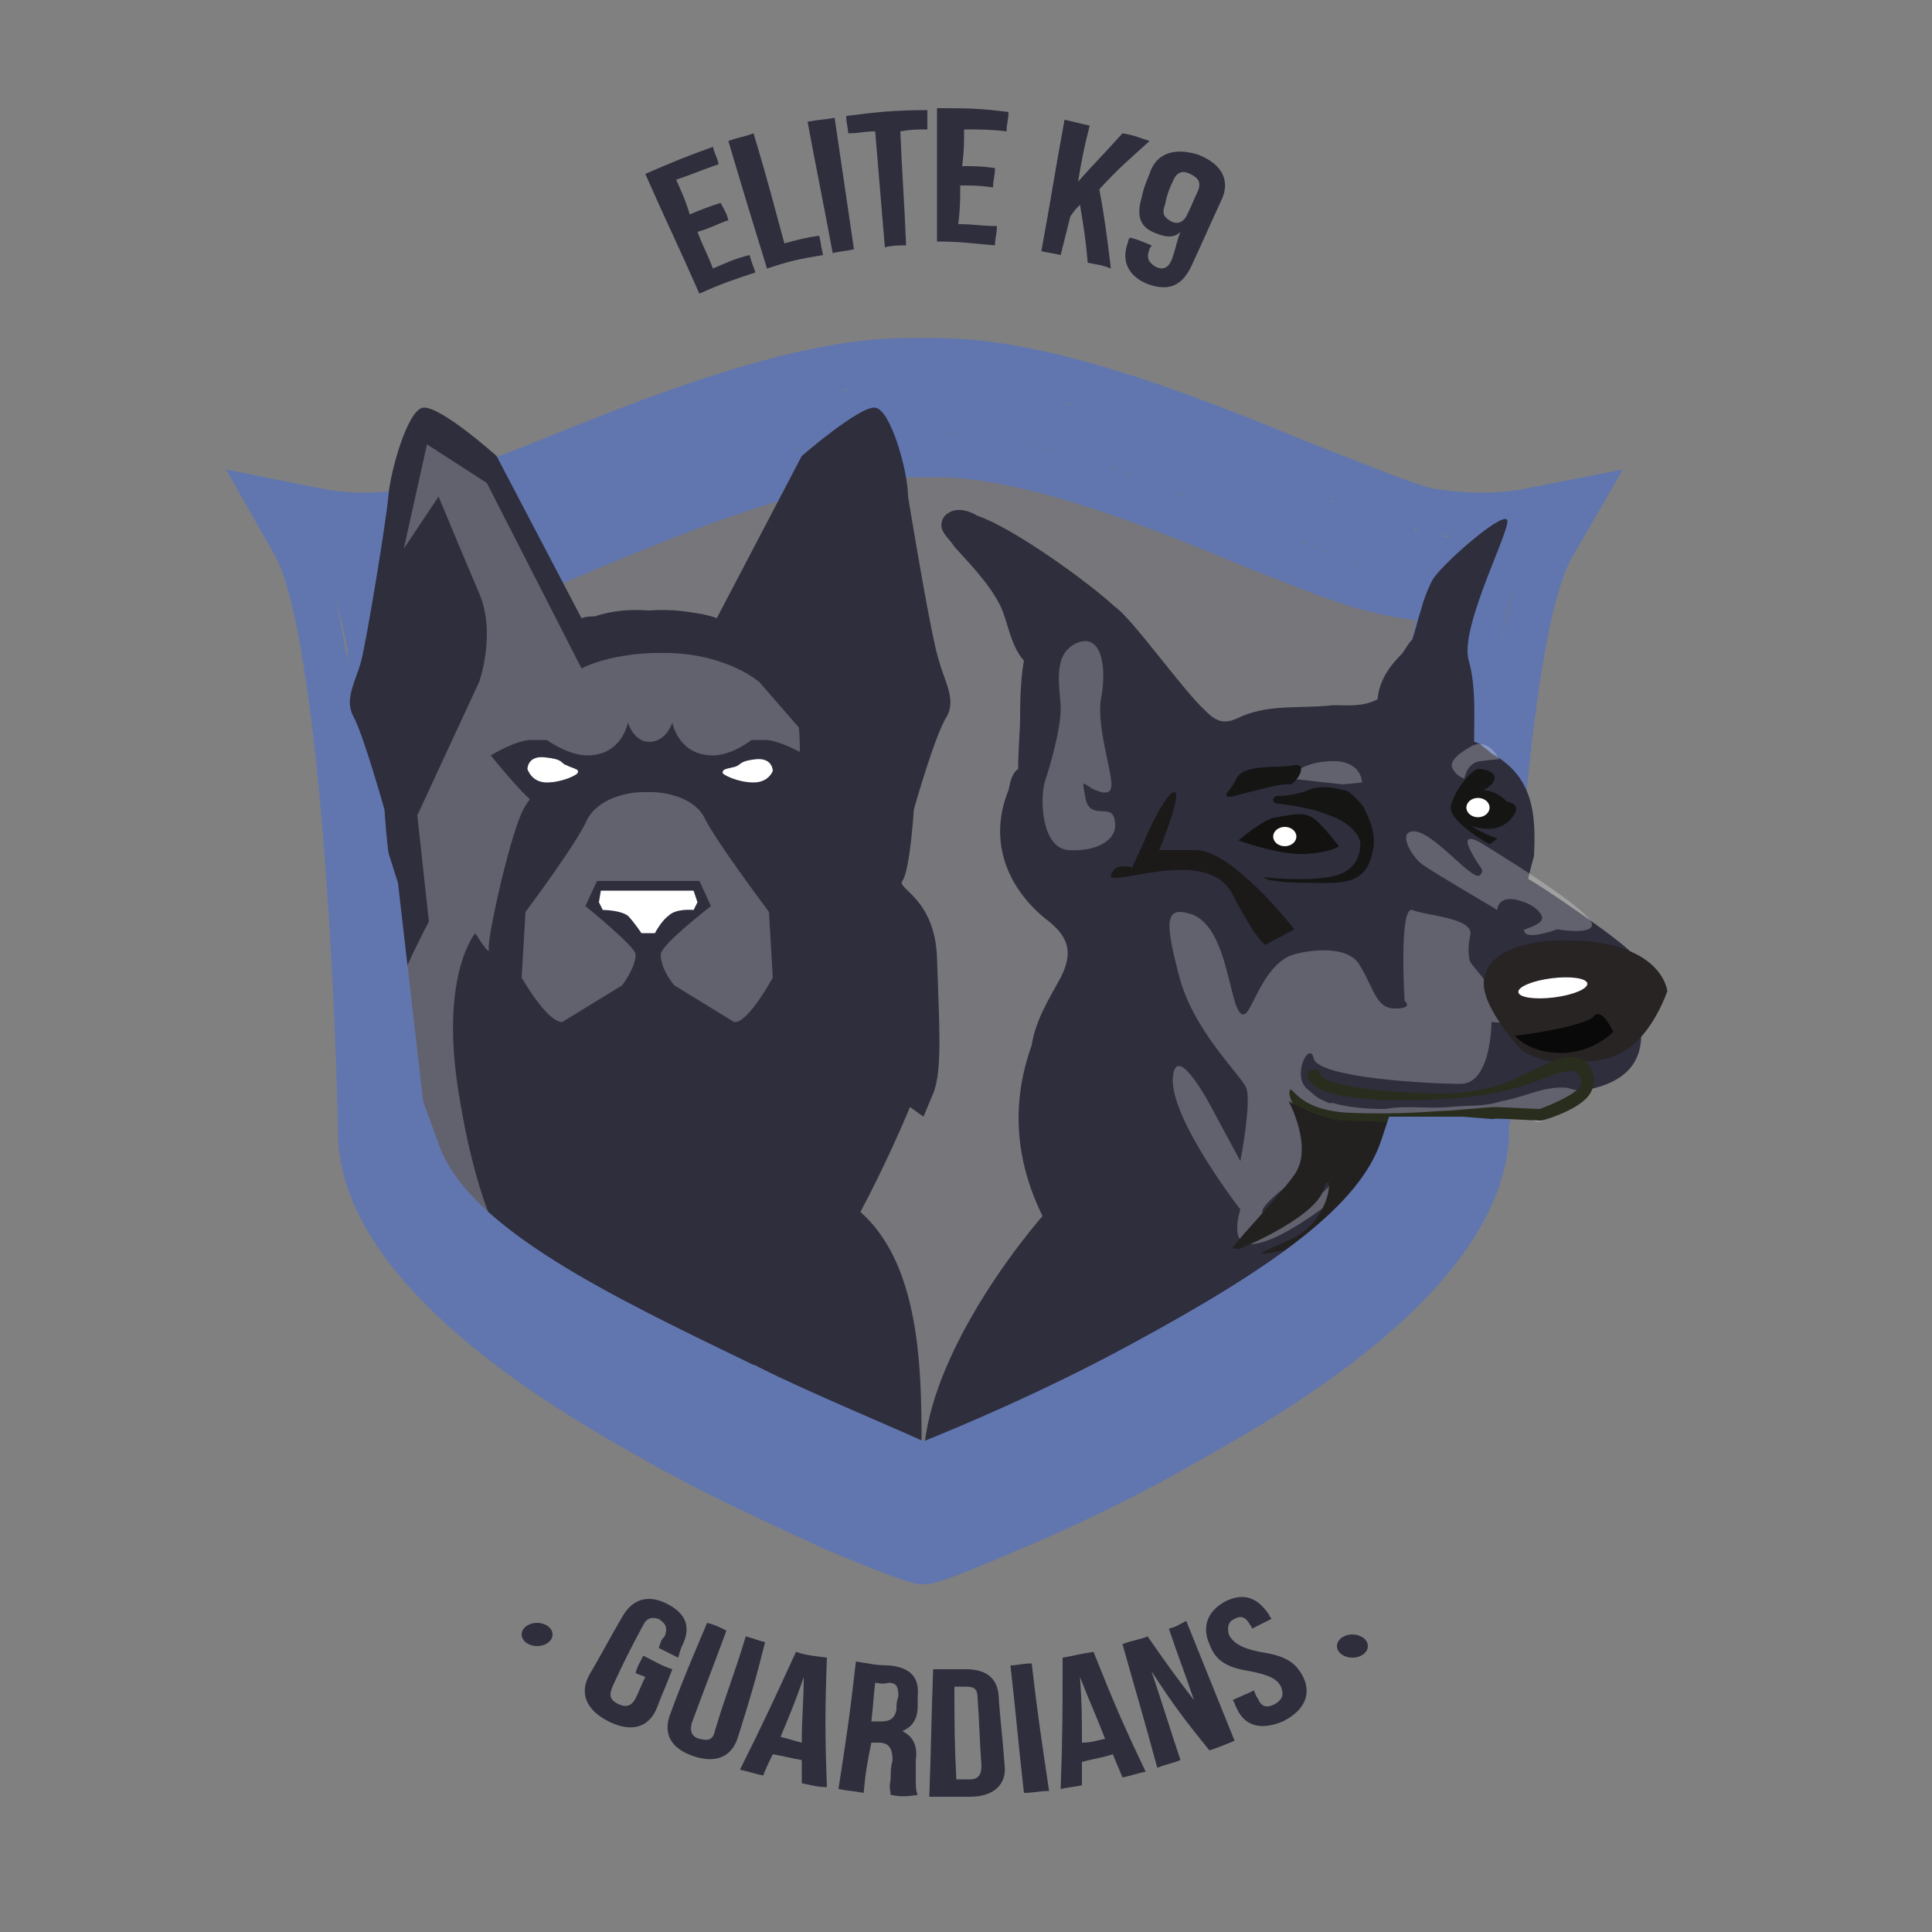 <?xml version="1.0" encoding="utf-8"?>
<!-- Generator: Adobe Illustrator 24.2.1, SVG Export Plug-In . SVG Version: 6.00 Build 0)  -->
<svg version="1.1" id="Layer_1" xmlns="http://www.w3.org/2000/svg" xmlns:xlink="http://www.w3.org/1999/xlink" x="0px" y="0px"
	 viewBox="0 0 10 10" style="enable-background:new 0 0 10 10;" xml:space="preserve">
<rect x="0" y="0" width="10" height="10" fill="#808080" stroke="none"/>
<style type="text/css">
	.st0{opacity:0.25;fill:#5E5B68;enable-background:new    ;}
	.st1{fill:#2E2E3D;}
	.st2{fill:#DC913E;}
	.st3{fill:#6176AF;}
	.st4{fill:#151514;}
	.st5{fill:#131211;}
	.st6{fill:#FFFFFF;}
	.st7{opacity:0.25;fill:#FFFFFF;enable-background:new    ;}
	.st8{fill:#1C1919;}
	.st9{fill:#272423;}
	.st10{fill:#292D1D;}
	.st11{fill:#232120;}
	.st12{fill:#090909;}
</style>
<g>
	<path class="st0" d="M3.74,7.44l1.01,0.37l1.45-0.59l1.19-1.17l0.32-2.57l0.23-0.72c0,0-0.42,0.27-1.16-0.14s-2-0.64-2-0.64
		L3.53,2.3L2.28,2.75L1.9,3.14L1.81,4.6l0.2,1.14l0.42,0.78L3.74,7.44z"/>
	<path class="st1" d="M4.77,7.46c0,0.55-0.39,0.29-0.72,0.29s-0.6-0.09-0.6-0.64s0.27-1.05,0.6-1.01C4.74,6.19,4.77,6.91,4.77,7.46z
		"/>
	<path class="st2" d="M7.1,6.05c0,0-0.06,0.01-0.1,0.05C6.8,6.29,6.22,6.88,5.83,7.08C5.36,7.33,5.39,7.45,5.39,7.45
		s0.69-0.36,0.74-0.36c0.05,0,0.74-0.36,0.95-0.73C7.28,6.01,7.1,6.05,7.1,6.05z"/>
	<g>
		<path class="st3" d="M7.89,2.53c0,0-0.09,0.02-0.22,0.02c-0.09,0-0.17-0.01-0.25-0.02C7.3,2.5,7.06,2.4,6.8,2.3
			C6.24,2.07,5.46,1.75,4.85,1.75c-0.03,0-0.05,0-0.08,0c-0.03,0-0.05,0-0.08,0l0,0c-0.6,0-1.38,0.32-1.95,0.55
			c-0.26,0.1-0.5,0.2-0.62,0.23C2.06,2.54,1.97,2.55,1.89,2.55c-0.13,0-0.22-0.02-0.22-0.02l-0.5-0.1l0.25,0.44
			c0.21,0.37,0.31,2.04,0.33,3v0.01V5.9C1.78,6.43,2.3,6.98,3.29,7.53c0.36,0.21,0.73,0.37,0.96,0.48C4.7,8.2,4.74,8.2,4.78,8.2
			s0.08,0,0.52-0.19c0.24-0.1,0.6-0.27,0.96-0.48c0.99-0.55,1.51-1.1,1.55-1.63V5.89V5.88c0.01-0.96,0.11-2.63,0.33-3L8.4,2.43
			L7.89,2.53z M7.41,2.97c0,0,0.01,0,0.01,0C7.43,2.97,7.42,2.97,7.41,2.97C7.42,2.97,7.42,2.97,7.41,2.97z M5.92,6.92
			C5.44,7.19,4.96,7.39,4.77,7.46C4.59,7.39,4.11,7.19,3.64,6.92C2.9,6.51,2.48,6.11,2.45,5.79c0-0.24-0.03-1.78-0.23-2.58
			c0.08,0,0.15-0.01,0.22-0.03C2.6,3.15,2.82,3.06,3.1,2.94c0.48-0.2,1.15-0.47,1.61-0.47c0.02,0,0.04,0,0.06,0h0.01h0.01
			c0.02,0,0.04,0,0.06,0c0.46,0,1.13,0.27,1.61,0.47c0.28,0.11,0.5,0.2,0.65,0.23C7.18,3.19,7.25,3.2,7.33,3.21
			C7.13,4.02,7.11,5.55,7.1,5.79C7.07,6.11,6.65,6.51,5.92,6.92z M7.03,6.39C6.99,6.43,6.95,6.48,6.91,6.52
			C6.95,6.48,6.99,6.43,7.03,6.39z M6.71,6.68C6.66,6.72,6.6,6.76,6.55,6.8C6.49,6.84,6.44,6.88,6.38,6.92
			C6.34,6.94,6.3,6.97,6.26,6.99C6.3,6.97,6.34,6.94,6.38,6.92C6.44,6.88,6.49,6.84,6.55,6.8C6.6,6.76,6.66,6.72,6.71,6.68z
			 M6.15,7.06C6.11,7.08,6.07,7.11,6.03,7.13C6.07,7.11,6.11,7.08,6.15,7.06z M5.79,7.26C5.73,7.29,5.68,7.31,5.62,7.34
			C5.68,7.31,5.73,7.28,5.79,7.26z M7.22,2.96c0.01,0,0.01,0,0.02,0C7.23,2.96,7.22,2.96,7.22,2.96z M7.29,2.97c0,0,0.01,0,0.01,0
			C7.29,2.97,7.29,2.97,7.29,2.97z M7.11,2.94c0.01,0,0.03,0.01,0.04,0.01C7.14,2.95,7.13,2.94,7.11,2.94z M6.48,2.7
			c0.02,0.01,0.04,0.02,0.06,0.03C6.53,2.72,6.5,2.71,6.48,2.7z M6.58,2.74C6.6,2.75,6.61,2.76,6.63,2.76
			C6.61,2.76,6.6,2.75,6.58,2.74z M6.66,2.78C6.67,2.78,6.68,2.79,6.7,2.79C6.68,2.79,6.67,2.78,6.66,2.78z M6.73,2.8
			c0.01,0,0.02,0.01,0.04,0.01C6.75,2.81,6.74,2.81,6.73,2.8z M6.8,2.83c0.01,0,0.02,0.01,0.03,0.01C6.82,2.84,6.81,2.84,6.8,2.83z
			 M6.86,2.85c0.01,0,0.02,0.01,0.03,0.01C6.88,2.86,6.87,2.86,6.86,2.85z M6.92,2.88c0.01,0,0.02,0.01,0.03,0.01
			C6.94,2.88,6.93,2.88,6.92,2.88z M6.97,2.9C6.98,2.9,6.99,2.9,7,2.91C6.99,2.9,6.98,2.9,6.97,2.9z M7.02,2.91
			c0.01,0,0.02,0.01,0.03,0.01C7.04,2.92,7.03,2.92,7.02,2.91z M4.85,2.24c0.01,0,0.02,0,0.03,0C4.87,2.24,4.86,2.24,4.85,2.24z
			 M4.92,2.24c0.01,0,0.02,0,0.03,0C4.94,2.25,4.93,2.24,4.92,2.24z M5,2.25c0.01,0,0.02,0,0.03,0C5.02,2.25,5.01,2.25,5,2.25z
			 M5.08,2.26c0.01,0,0.02,0,0.04,0.01C5.1,2.26,5.09,2.26,5.08,2.26z M5.16,2.27c0.01,0,0.03,0,0.04,0.01
			C5.18,2.27,5.17,2.27,5.16,2.27z M5.24,2.29c0.01,0,0.03,0.01,0.04,0.01C5.26,2.29,5.25,2.29,5.24,2.29z M5.32,2.3
			c0.01,0,0.03,0.01,0.04,0.01C5.35,2.31,5.34,2.31,5.32,2.3z M5.4,2.32c0.01,0,0.03,0.01,0.04,0.01C5.43,2.33,5.42,2.33,5.4,2.32z
			 M5.49,2.35c0.01,0,0.03,0.01,0.04,0.01C5.52,2.35,5.5,2.35,5.49,2.35z M5.58,2.37c0.01,0,0.03,0.01,0.04,0.01
			C5.6,2.38,5.59,2.37,5.58,2.37z M5.66,2.4c0.01,0,0.03,0.01,0.04,0.01C5.69,2.4,5.67,2.4,5.66,2.4z M5.75,2.42
			c0.01,0,0.03,0.01,0.04,0.01C5.77,2.43,5.76,2.43,5.75,2.42z M5.83,2.45c0.01,0,0.03,0.01,0.04,0.01
			C5.86,2.46,5.84,2.46,5.83,2.45z M5.92,2.48C5.93,2.49,5.94,2.49,5.96,2.5C5.94,2.49,5.93,2.49,5.92,2.48z M6,2.51
			c0.01,0.01,0.03,0.01,0.04,0.02C6.03,2.52,6.02,2.52,6,2.51z M6.09,2.54C6.1,2.55,6.11,2.55,6.13,2.56
			C6.11,2.56,6.1,2.55,6.09,2.54z M6.17,2.58c0.01,0.01,0.03,0.01,0.04,0.02C6.19,2.59,6.18,2.58,6.17,2.58z M6.25,2.61
			c0.01,0.01,0.03,0.01,0.04,0.02C6.28,2.62,6.26,2.61,6.25,2.61z M6.33,2.64c0.01,0.01,0.03,0.01,0.04,0.02
			C6.35,2.65,6.34,2.65,6.33,2.64z M6.41,2.67c0.01,0.01,0.03,0.01,0.04,0.02C6.43,2.68,6.42,2.68,6.41,2.67z M4.78,2.24L4.78,2.24
			L4.78,2.24L4.78,2.24z M3.11,2.69c0.01,0,0.02-0.01,0.03-0.01C3.13,2.68,3.12,2.68,3.11,2.69z M3.19,2.66
			c0.01,0,0.02-0.01,0.03-0.01C3.21,2.65,3.2,2.65,3.19,2.66z M3.27,2.62c0.01,0,0.02-0.01,0.04-0.01C3.29,2.61,3.28,2.62,3.27,2.62
			z M3.35,2.59c0.01-0.01,0.03-0.01,0.04-0.02C3.37,2.58,3.36,2.59,3.35,2.59z M3.43,2.56c0.01-0.01,0.03-0.01,0.04-0.02
			C3.45,2.55,3.44,2.56,3.43,2.56z M3.51,2.53c0.01-0.01,0.03-0.01,0.04-0.01C3.54,2.52,3.53,2.52,3.51,2.53z M3.6,2.5
			c0.01,0,0.03-0.01,0.04-0.01C3.62,2.49,3.61,2.49,3.6,2.5z M3.68,2.47c0.01,0,0.03-0.01,0.04-0.01C3.71,2.46,3.69,2.46,3.68,2.47z
			 M3.77,2.44c0.01,0,0.03-0.01,0.04-0.01C3.79,2.43,3.78,2.43,3.77,2.44z M3.85,2.41c0.01,0,0.03-0.01,0.04-0.01
			C3.88,2.4,3.87,2.4,3.85,2.41z M3.94,2.38c0.01,0,0.03-0.01,0.04-0.01C3.96,2.37,3.95,2.38,3.94,2.38z M4.02,2.36
			c0.01,0,0.03-0.01,0.04-0.01C4.05,2.35,4.04,2.35,4.02,2.36z M4.11,2.33c0.01,0,0.03-0.01,0.04-0.01
			C4.13,2.33,4.12,2.33,4.11,2.33z M4.19,2.31c0.01,0,0.03-0.01,0.04-0.01C4.22,2.31,4.2,2.31,4.19,2.31z M4.27,2.29
			c0.01,0,0.03-0.01,0.04-0.01C4.3,2.29,4.29,2.29,4.27,2.29z M4.36,2.28c0.01,0,0.03,0,0.04-0.01C4.38,2.27,4.37,2.27,4.36,2.28z
			 M4.44,2.26c0.01,0,0.02,0,0.04-0.01C4.46,2.26,4.45,2.26,4.44,2.26z M4.52,2.25c0.01,0,0.02,0,0.03,0
			C4.54,2.25,4.53,2.25,4.52,2.25z M4.6,2.25c0.01,0,0.02,0,0.03,0C4.62,2.24,4.61,2.25,4.6,2.25z M4.68,2.24c0.01,0,0.02,0,0.03,0
			C4.7,2.24,4.69,2.24,4.68,2.24z M2.46,2.94c0.01,0,0.02,0,0.03-0.01C2.48,2.93,2.47,2.93,2.46,2.94z M2.51,2.92
			c0.01,0,0.02-0.01,0.03-0.01C2.52,2.92,2.51,2.92,2.51,2.92z M2.56,2.91c0.01,0,0.02-0.01,0.03-0.01C2.57,2.9,2.57,2.9,2.56,2.91z
			 M2.61,2.89c0.01,0,0.02-0.01,0.03-0.01C2.63,2.88,2.62,2.88,2.61,2.89z M2.67,2.87c0.01,0,0.02-0.01,0.03-0.01
			C2.69,2.86,2.68,2.86,2.67,2.87z M2.73,2.84c0.01,0,0.02-0.01,0.03-0.01C2.75,2.84,2.74,2.84,2.73,2.84z M2.79,2.82
			c0.01,0,0.02-0.01,0.03-0.01C2.81,2.81,2.8,2.81,2.79,2.82z M2.86,2.79c0.01,0,0.02-0.01,0.03-0.01C2.88,2.78,2.87,2.78,2.86,2.79
			z M2.93,2.76c0.01,0,0.02-0.01,0.03-0.01C2.96,2.75,2.94,2.76,2.93,2.76z M3.03,2.72c0.01,0,0.02-0.01,0.03-0.01
			C3.05,2.71,3.04,2.72,3.03,2.72z M2.41,2.95c0.01,0,0.02-0.01,0.04-0.01C2.43,2.94,2.42,2.95,2.41,2.95z M2.26,2.97
			c0,0,0.01,0,0.01,0C2.27,2.97,2.26,2.97,2.26,2.97z M2.32,2.96c0.01,0,0.01,0,0.02,0C2.33,2.96,2.33,2.96,2.32,2.96z M1.89,2.95
			c0.08,0.14,0.14,0.4,0.18,0.72C2.09,3.76,2.1,3.86,2.11,3.96c-0.01-0.1-0.02-0.2-0.04-0.29C2.03,3.36,1.97,3.09,1.89,2.95
			L1.89,2.95z M1.9,2.96C1.9,2.96,1.9,2.96,1.9,2.96C1.9,2.96,1.9,2.96,1.9,2.96z M1.91,2.96C1.91,2.96,1.91,2.96,1.91,2.96
			C1.91,2.96,1.91,2.96,1.91,2.96z M1.93,2.96C1.93,2.96,1.93,2.96,1.93,2.96C1.93,2.96,1.93,2.96,1.93,2.96z M1.96,2.96
			C1.96,2.96,1.96,2.96,1.96,2.96C1.96,2.96,1.96,2.96,1.96,2.96z M1.99,2.97c0,0,0.01,0,0.01,0C2,2.97,1.99,2.97,1.99,2.97z
			 M2.03,2.97c0,0,0.01,0,0.01,0C2.04,2.97,2.03,2.97,2.03,2.97z M2.08,2.97C2.08,2.97,2.09,2.97,2.08,2.97
			C2.09,2.97,2.08,2.97,2.08,2.97z M2.12,6.28C2.1,6.25,2.09,6.22,2.07,6.19C2.09,6.22,2.1,6.25,2.12,6.28z M2.13,4.14
			c0.01,0.06,0.01,0.12,0.02,0.18c0,0.04,0.01,0.08,0.01,0.12c0.01,0.08,0.01,0.16,0.02,0.24c0,0.04,0,0.08,0.01,0.12
			c0-0.04,0-0.08-0.01-0.12C2.17,4.61,2.16,4.53,2.16,4.45c0-0.04-0.01-0.08-0.01-0.12C2.14,4.27,2.14,4.2,2.13,4.14
			c0-0.04-0.01-0.08-0.01-0.12C2.12,4.06,2.13,4.1,2.13,4.14z M2.13,2.97c0,0,0.01,0,0.01,0C2.14,2.97,2.14,2.97,2.13,2.97
			C2.13,2.97,2.13,2.97,2.13,2.97z M2.19,5.04c0-0.04,0-0.07-0.01-0.11C2.19,4.96,2.19,5,2.19,5.04z M2.19,2.97c0,0,0.01,0,0.01,0
			C2.2,2.97,2.19,2.97,2.19,2.97z M5.16,7.55C5.24,7.52,5.32,7.48,5.4,7.45c0.05-0.02,0.1-0.05,0.16-0.08
			C5.51,7.4,5.46,7.42,5.4,7.45C5.32,7.48,5.24,7.52,5.16,7.55c-0.23,0.1-0.39,0.16-0.39,0.16l0,0C4.77,7.71,4.93,7.66,5.16,7.55z
			 M6.95,6.79C6.95,6.8,6.95,6.8,6.95,6.79C6.95,6.8,6.95,6.8,6.95,6.79z M7.01,6.75C7.01,6.75,7,6.75,7.01,6.75
			C7,6.75,7.01,6.75,7.01,6.75z M7.12,6.65c0,0-0.01,0.01-0.01,0.01C7.11,6.66,7.11,6.65,7.12,6.65z M7.06,6.7
			C7.06,6.7,7.06,6.71,7.06,6.7C7.06,6.71,7.06,6.7,7.06,6.7z M7.21,6.17C7.19,6.2,7.17,6.23,7.14,6.26
			C7.17,6.23,7.19,6.2,7.21,6.17z M7.36,2.97c0,0,0.01,0,0.01,0C7.36,2.97,7.36,2.97,7.36,2.97z M7.43,6.29
			C7.41,6.32,7.39,6.35,7.37,6.38C7.39,6.35,7.41,6.32,7.43,6.29z M7.47,2.97C7.47,2.97,7.47,2.97,7.47,2.97
			C7.47,2.97,7.47,2.97,7.47,2.97z M7.52,2.97c0,0,0.01,0,0.01,0C7.52,2.97,7.52,2.97,7.52,2.97z M7.58,3.18
			C7.57,3.22,7.56,3.27,7.55,3.31C7.56,3.27,7.57,3.22,7.58,3.18z M7.56,2.97c0,0,0.01,0,0.01,0C7.56,2.97,7.56,2.97,7.56,2.97z
			 M7.59,2.96C7.59,2.96,7.6,2.96,7.59,2.96C7.6,2.96,7.59,2.96,7.59,2.96z M7.67,2.95L7.67,2.95C7.65,2.99,7.63,3.03,7.61,3.07
			C7.63,3.03,7.65,2.99,7.67,2.95z M7.62,2.96C7.63,2.96,7.63,2.96,7.62,2.96C7.63,2.96,7.63,2.96,7.62,2.96z M7.65,2.96
			C7.65,2.96,7.65,2.96,7.65,2.96C7.65,2.96,7.65,2.96,7.65,2.96z M7.66,2.96C7.66,2.96,7.66,2.96,7.66,2.96
			C7.66,2.96,7.66,2.96,7.66,2.96z M7.89,2.77c-0.01,0-0.02,0-0.03,0C7.87,2.77,7.88,2.77,7.89,2.77z M7.86,2.78
			c-0.01,0-0.02,0-0.03,0C7.84,2.78,7.85,2.78,7.86,2.78z M7.82,2.78c-0.01,0-0.02,0-0.03,0C7.8,2.78,7.81,2.78,7.82,2.78z
			 M7.77,2.78c-0.02,0-0.03,0-0.05,0C7.74,2.78,7.76,2.78,7.77,2.78z M7.72,2.78c-0.02,0-0.03,0-0.05,0
			C7.69,2.79,7.71,2.79,7.72,2.78z M7.45,2.77c-0.02,0-0.05-0.01-0.07-0.01C7.4,2.76,7.42,2.77,7.45,2.77z M7.66,2.79
			c-0.02,0-0.03,0-0.05,0C7.63,2.79,7.65,2.79,7.66,2.79z M7.6,2.78c-0.02,0-0.04,0-0.06,0C7.56,2.78,7.58,2.78,7.6,2.78z
			 M7.52,2.78c-0.02,0-0.04,0-0.06-0.01C7.48,2.77,7.5,2.78,7.52,2.78z M7.15,2.69c0.01,0,0.02,0.01,0.03,0.01
			C7.17,2.7,7.16,2.69,7.15,2.69z M7.21,2.71c0.01,0,0.02,0.01,0.02,0.01C7.23,2.72,7.22,2.71,7.21,2.71z M7.27,2.73
			c0.01,0,0.01,0,0.02,0.01C7.28,2.73,7.27,2.73,7.27,2.73z M7.32,2.74c0.01,0,0.01,0,0.02,0C7.33,2.75,7.32,2.75,7.32,2.74z
			 M6.91,2.6c-0.01,0-0.02-0.01-0.03-0.01C6.89,2.59,6.9,2.59,6.91,2.6z M6.75,2.53c-0.01,0-0.01-0.01-0.02-0.01
			C6.74,2.53,6.75,2.53,6.75,2.53z M6.64,2.49c-0.01,0-0.02-0.01-0.03-0.01C6.62,2.48,6.63,2.48,6.64,2.49z M6.56,2.45
			C6.54,2.45,6.53,2.44,6.52,2.44C6.53,2.44,6.54,2.45,6.56,2.45z M6.47,2.42C6.46,2.41,6.45,2.41,6.43,2.4
			C6.45,2.41,6.46,2.41,6.47,2.42z M6.39,2.39C6.37,2.38,6.36,2.37,6.34,2.37C6.36,2.37,6.37,2.38,6.39,2.39z M6.3,2.35
			C6.28,2.34,6.27,2.34,6.25,2.33C6.27,2.34,6.28,2.34,6.3,2.35z M6.21,2.32C6.19,2.31,6.18,2.3,6.16,2.3
			C6.18,2.3,6.19,2.31,6.21,2.32z M6.11,2.28C6.1,2.27,6.09,2.27,6.07,2.26C6.09,2.27,6.1,2.27,6.11,2.28z M6.02,2.25
			C6.01,2.24,5.99,2.24,5.98,2.23C5.99,2.24,6.01,2.24,6.02,2.25z M5.93,2.21C5.91,2.21,5.9,2.2,5.88,2.2
			C5.9,2.2,5.91,2.21,5.93,2.21z M5.84,2.18C5.82,2.18,5.81,2.17,5.79,2.17C5.8,2.17,5.82,2.18,5.84,2.18z M5.74,2.15
			c-0.02,0-0.03-0.01-0.05-0.01C5.71,2.14,5.73,2.15,5.74,2.15z M5.56,2.1c-0.02,0-0.03-0.01-0.05-0.01
			C5.53,2.09,5.54,2.09,5.56,2.1z M5.46,2.07c-0.02,0-0.03-0.01-0.05-0.01C5.43,2.07,5.45,2.07,5.46,2.07z M5.37,2.05
			c-0.02,0-0.03-0.01-0.05-0.01C5.34,2.04,5.36,2.05,5.37,2.05z M5.28,2.03c-0.02,0-0.03-0.01-0.05-0.01
			C5.25,2.03,5.27,2.03,5.28,2.03z M5.19,2.01c-0.02,0-0.03,0-0.05-0.01C5.16,2.01,5.18,2.01,5.19,2.01z M5.1,2
			C5.09,2,5.07,2,5.06,2C5.07,2,5.09,2,5.1,2z M5.02,1.99c-0.02,0-0.03,0-0.05,0C4.99,1.99,5,1.99,5.02,1.99z M4.94,1.99
			c-0.02,0-0.03,0-0.05,0C4.9,1.99,4.92,1.99,4.94,1.99z M4.85,1.98c-0.03,0-0.05,0-0.08,0C4.8,1.98,4.83,1.98,4.85,1.98L4.85,1.98z
			 M4.7,1.98c0.03,0,0.05,0,0.08,0l0,0C4.75,1.98,4.72,1.98,4.7,1.98C4.7,1.98,4.7,1.98,4.7,1.98z M2.77,2.55
			C2.75,2.55,2.73,2.56,2.71,2.57C2.73,2.56,2.75,2.55,2.77,2.55z M4.67,1.99c-0.02,0-0.03,0-0.05,0C4.63,1.99,4.65,1.99,4.67,1.99z
			 M4.58,1.99c-0.02,0-0.03,0-0.05,0C4.55,1.99,4.57,1.99,4.58,1.99z M4.5,2C4.48,2,4.46,2,4.45,2C4.46,2,4.48,2,4.5,2z M4.41,2.01
			c-0.02,0-0.03,0.01-0.05,0.01C4.38,2.01,4.39,2.01,4.41,2.01z M4.32,2.02c-0.02,0-0.03,0.01-0.05,0.01
			C4.29,2.03,4.3,2.02,4.32,2.02z M4.23,2.04c-0.02,0-0.03,0.01-0.05,0.01C4.2,2.05,4.21,2.04,4.23,2.04z M4.14,2.06
			c-0.02,0-0.04,0.01-0.05,0.01C4.1,2.07,4.12,2.07,4.14,2.06z M4.05,2.08c-0.02,0-0.04,0.01-0.05,0.01
			C4.01,2.09,4.03,2.09,4.05,2.08z M3.95,2.11C3.94,2.11,3.92,2.12,3.9,2.12C3.92,2.12,3.94,2.11,3.95,2.11z M3.86,2.14
			C3.84,2.14,3.82,2.15,3.81,2.15C3.82,2.15,3.84,2.14,3.86,2.14z M3.77,2.17C3.75,2.17,3.73,2.18,3.71,2.18
			C3.73,2.18,3.75,2.17,3.77,2.17z M3.68,2.2C3.66,2.2,3.64,2.21,3.62,2.22C3.64,2.21,3.66,2.2,3.68,2.2z M3.58,2.23
			C3.56,2.24,3.54,2.24,3.53,2.25C3.54,2.24,3.56,2.24,3.58,2.23z M3.49,2.26C3.47,2.27,3.45,2.28,3.43,2.28
			C3.45,2.28,3.47,2.27,3.49,2.26z M3.4,2.3C3.38,2.3,3.36,2.31,3.34,2.32C3.36,2.31,3.38,2.3,3.4,2.3z M3.31,2.33
			C3.29,2.34,3.27,2.35,3.25,2.35C3.27,2.35,3.29,2.34,3.31,2.33z M3.22,2.37C3.2,2.37,3.18,2.38,3.16,2.39
			C3.18,2.38,3.2,2.37,3.22,2.37z M3.13,2.4C3.11,2.41,3.09,2.42,3.07,2.43C3.09,2.42,3.11,2.41,3.13,2.4z M3.04,2.43
			C3.02,2.44,3,2.45,2.98,2.46C3,2.45,3.02,2.44,3.04,2.43z M2.96,2.47C2.9,2.49,2.84,2.52,2.79,2.54C2.84,2.52,2.9,2.49,2.96,2.47z
			 M2.38,2.7c0.01,0,0.02-0.01,0.03-0.01C2.4,2.69,2.39,2.7,2.38,2.7z M2.44,2.68c0.01,0,0.02-0.01,0.03-0.01
			C2.46,2.67,2.45,2.67,2.44,2.68z M2.5,2.65c0.01,0,0.02-0.01,0.03-0.01C2.52,2.65,2.51,2.65,2.5,2.65z M2.57,2.63
			c0.01-0.01,0.03-0.01,0.04-0.02C2.59,2.62,2.58,2.62,2.57,2.63z M2.64,2.6c0.01-0.01,0.03-0.01,0.04-0.02
			C2.67,2.59,2.65,2.59,2.64,2.6z M2.18,2.76c-0.02,0-0.05,0.01-0.07,0.01C2.13,2.77,2.16,2.76,2.18,2.76z M2.35,2.71
			c-0.01,0-0.02,0.01-0.03,0.01C2.33,2.72,2.34,2.71,2.35,2.71z M2.29,2.73c-0.01,0-0.01,0-0.02,0.01C2.28,2.73,2.28,2.73,2.29,2.73
			z M2.24,2.74c-0.01,0-0.01,0-0.02,0C2.23,2.75,2.23,2.75,2.24,2.74z M1.9,2.79c0.02,0,0.03,0,0.05,0C1.93,2.79,1.91,2.79,1.9,2.79
			z M1.96,2.78c0.02,0,0.04,0,0.06,0C2,2.78,1.98,2.78,1.96,2.78z M2.04,2.78c0.02,0,0.04,0,0.06-0.01
			C2.07,2.77,2.05,2.78,2.04,2.78z M1.69,2.77c-0.01,0-0.02,0-0.03,0C1.67,2.77,1.68,2.77,1.69,2.77z M1.88,2.79
			c-0.02,0-0.03,0-0.05,0C1.85,2.79,1.86,2.79,1.88,2.79z M1.83,2.78c-0.02,0-0.03,0-0.05,0C1.8,2.78,1.81,2.78,1.83,2.78z
			 M1.77,2.78c-0.01,0-0.02,0-0.03,0C1.75,2.78,1.76,2.78,1.77,2.78z M1.73,2.78c-0.01,0-0.02,0-0.03,0
			C1.71,2.78,1.72,2.78,1.73,2.78z M1.62,2.77C1.62,2.77,1.62,2.76,1.62,2.77C1.62,2.76,1.62,2.76,1.62,2.77z M1.66,2.77
			c-0.01,0-0.01,0-0.02,0C1.65,2.77,1.65,2.77,1.66,2.77z M1.64,2.77C1.63,2.77,1.63,2.77,1.64,2.77C1.63,2.77,1.63,2.77,1.64,2.77z
			 M1.81,3.49C1.81,3.45,1.8,3.41,1.79,3.37C1.77,3.26,1.75,3.15,1.73,3.06c0.02,0.09,0.05,0.2,0.07,0.31
			C1.8,3.41,1.81,3.45,1.81,3.49c0.02,0.12,0.03,0.25,0.05,0.38C1.85,3.74,1.83,3.61,1.81,3.49z M1.96,5.22
			C1.95,5.07,1.94,4.9,1.93,4.73C1.92,4.47,1.9,4.2,1.87,3.93C1.9,4.2,1.92,4.47,1.93,4.73C1.94,4.9,1.95,5.07,1.96,5.22
			c0.02,0.39,0.02,0.66,0.02,0.66c0,0.02,0,0.03,0.01,0.05c0-0.02,0-0.03-0.01-0.05C1.98,5.88,1.97,5.61,1.96,5.22z M2.07,6.18
			C2.06,6.17,2.05,6.15,2.05,6.14C2.05,6.15,2.06,6.17,2.07,6.18z M2.04,6.13C2.04,6.12,2.03,6.1,2.02,6.08
			C2.03,6.1,2.04,6.12,2.04,6.13z M2.02,6.08C2.01,6.05,2,6.02,1.99,5.99C2,6.02,2.01,6.05,2.02,6.08z M1.99,5.98
			c0-0.01-0.01-0.03-0.01-0.04C1.99,5.95,1.99,5.97,1.99,5.98z M4.78,7.97c0,0-2.08-0.77-2.66-1.69C2.7,7.2,4.78,7.97,4.78,7.97
			L4.78,7.97L4.78,7.97z M7.15,6.62C7.16,6.61,7.16,6.61,7.17,6.6C7.17,6.61,7.16,6.61,7.15,6.62z M7.22,6.55
			C7.21,6.56,7.21,6.56,7.2,6.57C7.21,6.56,7.21,6.56,7.22,6.55z M7.33,6.43C7.34,6.42,7.34,6.41,7.35,6.4
			C7.34,6.41,7.34,6.42,7.33,6.43z M7.25,6.52C7.25,6.51,7.26,6.51,7.26,6.5C7.26,6.51,7.25,6.51,7.25,6.52z M7.29,6.47
			C7.3,6.47,7.3,6.46,7.31,6.45C7.3,6.46,7.3,6.47,7.29,6.47z M7.76,3.37C7.74,3.53,7.71,3.69,7.69,3.87
			C7.66,4.15,7.64,4.45,7.62,4.73C7.59,5.36,7.58,5.88,7.58,5.88c-0.01,0.14-0.06,0.27-0.15,0.4c0.08-0.13,0.13-0.27,0.15-0.4
			c0,0,0.01-0.52,0.04-1.15c0.02-0.28,0.04-0.58,0.07-0.86C7.71,3.69,7.74,3.53,7.76,3.37c0.02-0.11,0.04-0.22,0.07-0.31
			C7.81,3.15,7.78,3.26,7.76,3.37z M7.84,3.02c0.01-0.03,0.02-0.06,0.03-0.08C7.86,2.96,7.85,2.99,7.84,3.02z M7.93,2.77
			C7.94,2.77,7.94,2.76,7.93,2.77C7.94,2.76,7.94,2.76,7.93,2.77z M7.9,2.77c0.01,0,0.01,0,0.02,0C7.91,2.77,7.91,2.77,7.9,2.77z
			 M7.92,2.77C7.93,2.77,7.93,2.77,7.92,2.77C7.93,2.77,7.93,2.77,7.92,2.77z"/>
		<path class="st1" d="M4.73,4.19c0,0,0.11-0.39,0.17-0.48c0.05-0.09-0.01-0.18-0.04-0.29C4.82,3.3,4.72,2.69,4.7,2.57
			C4.7,2.44,4.61,2.12,4.53,2.11S4.15,2.36,4.15,2.36L3.71,3.2c0,0-0.02-0.01-0.07-0.02C3.58,3.17,3.49,3.15,3.36,3.16c0,0,0,0,0,0
			s0,0,0,0C3.23,3.15,3.14,3.17,3.08,3.19C3.03,3.19,3.01,3.2,3.01,3.2L2.57,2.36c0,0-0.29-0.26-0.38-0.25
			C2.11,2.12,2.02,2.44,2.01,2.57C2,2.69,1.9,3.3,1.87,3.42c-0.03,0.11-0.09,0.2-0.04,0.29C1.88,3.8,1.99,4.19,1.99,4.19
			s0.02,0.32,0.05,0.36C2.08,4.6,1.88,4.65,1.87,4.97c-0.01,0.32-0.03,0.57,0.02,0.7c0.05,0.12,0.05,0.12,0.05,0.12l0.07-0.05
			c0,0,0.2,0.48,0.46,0.89l0.08,0.01l1.03,0.69l0,0.03c0.11-0.09,0.26-0.22,0.43-0.41c0.38-0.43,0.7-1.22,0.7-1.22l0.07,0.05
			c0,0,0,0,0.05-0.12c0.05-0.12,0.03-0.37,0.02-0.7C4.84,4.65,4.64,4.6,4.67,4.56C4.71,4.51,4.73,4.19,4.73,4.19z"/>
		<g>
			<path class="st1" d="M8.46,4.95c-0.03-0.06-0.52-0.39-0.55-0.4l0,0l0,0C7.92,4.5,7.93,4.47,7.94,4.43c0.01-0.21,0-0.41-0.22-0.53
				l0,0C7.7,3.88,7.68,3.87,7.66,3.85l0,0c-0.01,0-0.02-0.01-0.03-0.01c0-0.15,0.01-0.29-0.03-0.43C7.56,3.23,7.83,2.72,7.8,2.69
				C7.77,2.65,7.44,2.94,7.41,3.01l0,0l0,0C7.39,3.05,7.37,3.1,7.36,3.14C7.34,3.2,7.33,3.25,7.31,3.31l0,0l0,0
				C7.29,3.33,7.28,3.35,7.26,3.38C7.19,3.45,7.14,3.52,7.13,3.62l0,0C7.05,3.66,6.98,3.65,6.9,3.65C6.73,3.67,6.56,3.64,6.4,3.72
				C6.33,3.75,6.29,3.73,6.24,3.68C6.12,3.57,5.86,3.2,5.77,3.14C5.63,3.01,5.24,2.73,5.06,2.67C5.01,2.64,4.94,2.62,4.89,2.67
				C4.84,2.74,4.91,2.78,4.94,2.83c0.09,0.1,0.18,0.19,0.24,0.31c0.04,0.09,0.05,0.2,0.12,0.28c-0.02,0.1-0.02,0.26-0.02,0.3
				c0,0.06-0.01,0.16-0.01,0.26C5.24,4,5.23,4.04,5.22,4.09c-0.11,0.27,0,0.52,0.21,0.68c0.11,0.09,0.12,0.17,0.06,0.29
				C5.43,5.17,5.36,5.28,5.34,5.41C5.19,5.83,5.3,6.21,5.56,6.56C5.59,6.6,6.22,6.96,6.39,6.97c0.25,0.02,0.73-0.39,0.8-0.43
				c0.15-0.09,0.08-0.46,0.1-0.5l0,0l0,0C7.3,5.92,7.42,5.87,7.48,5.78l0,0c0.14,0,0.28-0.01,0.43-0.01c0.09-0.03,0.2,0,0.24-0.09
				l0.04-0.04C8.38,5.6,8.43,5.49,8.4,5.28C8.44,5.17,8.57,5.08,8.46,4.95z M7.75,2.76L7.75,2.76L7.75,2.76L7.75,2.76z M7.75,2.76
				C7.75,2.76,7.75,2.76,7.75,2.76C7.75,2.76,7.75,2.76,7.75,2.76C7.75,2.76,7.75,2.76,7.75,2.76z M6.73,4.24L6.73,4.24L6.73,4.24
				L6.73,4.24L6.73,4.24L6.73,4.24z M6.74,4.05L6.74,4.05L6.74,4.05L6.74,4.05z M7.82,5.25L7.82,5.25L7.82,5.25
				C7.81,5.25,7.81,5.25,7.82,5.25C7.81,5.25,7.81,5.25,7.82,5.25C7.82,5.25,7.82,5.25,7.82,5.25z M5.9,3.99
				C5.9,3.99,5.9,3.99,5.9,3.99C5.9,3.99,5.9,3.99,5.9,3.99C5.9,3.99,5.9,3.99,5.9,3.99z"/>
			<path class="st4" d="M7.58,4.23c0,0.05,0.17,0.11,0.17,0.11L7.71,4.37c0,0-0.22-0.12-0.2-0.2c0.02-0.08,0.1-0.18,0.14-0.19
				C7.69,3.98,7.77,4,7.72,4.06C7.67,4.11,7.59,4.1,7.58,4.23z"/>
			<path class="st4" d="M7.56,4.25c0,0,0.03-0.16,0.11-0.16S7.8,4.15,7.8,4.15s0.1,0.01,0.01,0.1C7.71,4.34,7.56,4.25,7.56,4.25z"/>
			<path class="st5" d="M6.41,4.35c0,0,0.14-0.12,0.2-0.12c0.06-0.01,0.13-0.03,0.18,0c0.05,0.03,0.14,0.15,0.14,0.15
				S6.9,4.41,6.76,4.42C6.63,4.43,6.41,4.35,6.41,4.35z"/>
			<ellipse class="st6" cx="6.65" cy="4.33" rx="0.06" ry="0.05"/>
			<ellipse class="st6" cx="7.65" cy="4.18" rx="0.06" ry="0.05"/>
			<path class="st7" d="M7.58,4.03c0,0,0.01-0.08,0.08-0.09c0.08-0.01,0.1-0.01,0.1-0.01S7.71,3.82,7.62,3.86
				C7.53,3.91,7.5,3.95,7.52,3.98C7.54,4.02,7.58,4.03,7.58,4.03z"/>
			<path class="st7" d="M7.05,4.05c0,0,0-0.12-0.17-0.11c-0.17,0.01-0.2,0.09-0.2,0.09l0.27,0.03L7.05,4.05z"/>
			<path class="st7" d="M5.65,4.08c0,0,0.09,0.05,0.1,0C5.77,4.03,5.67,3.76,5.7,3.61c0.03-0.16,0-0.34-0.13-0.28
				C5.44,3.39,5.49,3.57,5.49,3.67S5.44,3.95,5.41,4.04C5.38,4.13,5.39,4.39,5.53,4.4s0.26-0.05,0.24-0.15
				c-0.01-0.1-0.12,0-0.15-0.11C5.6,4.03,5.6,4.05,5.65,4.08z"/>
			<path class="st7" d="M7.37,4.48c0.04,0.03,0.38,0.23,0.38,0.23s0-0.08,0.11-0.05c0.11,0.03,0.13,0.09,0.12,0.1
				c0,0.01-0.03,0.03-0.06,0.04C7.9,4.81,7.88,4.81,7.89,4.82C7.9,4.87,8.06,4.81,8.06,4.81s0.17,0.03,0.18-0.02
				c0.02-0.07-0.58-0.43-0.58-0.43S7.56,4.3,7.61,4.4s0.08,0.1,0.05,0.13C7.62,4.57,7.38,4.25,7.29,4.31
				C7.25,4.34,7.32,4.45,7.37,4.48z"/>
			<path class="st7" d="M8.13,5.58c0,0-0.31,0.09-0.43,0.1c-0.12,0.01-0.49,0-0.53,0c-0.04,0-0.27,0.03-0.29,0.03
				C6.81,5.68,6.82,5.68,6.77,5.64C6.68,5.57,6.78,5.38,6.8,5.48c0.03,0.1,0.6,0.13,0.76,0.13s0.16-0.32,0.16-0.32L7.86,5.3
				c0,0,0.03-0.05-0.05-0.1C7.74,5.15,7.61,4.98,7.61,4.98s-0.02-0.05,0-0.14c0.02-0.09-0.23-0.1-0.3-0.13
				C7.24,4.69,7.27,5.18,7.27,5.18s0.05,0.04-0.05,0.04c-0.1,0-0.11-0.11-0.18-0.22C6.98,4.88,6.74,4.92,6.67,4.95
				c-0.14,0.07-0.19,0.29-0.23,0.3C6.36,5.27,6.37,4.79,6.16,4.73C6.03,4.69,6.03,4.77,6.1,5.04c0.07,0.29,0.32,0.52,0.35,0.59
				C6.48,5.7,6.42,6.01,6.42,6.01L6.28,5.75c0,0-0.2-0.39-0.21-0.16C6.07,5.81,6.42,6.26,6.42,6.26S6.36,6.44,6.47,6.44
				c0.11,0,0.29-0.12,0.45-0.24c0.16-0.12,0.02-0.13-0.05-0.05C6.79,6.23,6.64,6.32,6.56,6.3C6.51,6.28,6.52,6.25,6.67,6.13
				c0.1-0.08,0.14-0.24,0.14-0.36c0.02,0.03,0.03,0.05,0.03,0.05s0.2,0.03,0.22,0.02c0.02,0,0.41-0.01,0.41-0.01l0.15-0.07
				c0,0,0.19-0.01,0.22-0.01s0.1,0.08,0.15,0.05c0.05-0.04,0.17-0.12,0.17-0.12l0.03-0.15L8.13,5.58z"/>
			<path class="st4" d="M6.39,4.12c0,0,0.25-0.07,0.28-0.06s0.11-0.11,0.03-0.1C6.61,3.98,6.44,3.95,6.4,4.03S6.34,4.1,6.35,4.12
				C6.35,4.13,6.39,4.12,6.39,4.12z"/>
			<path class="st4" d="M6.88,4.57C6.87,4.57,6.87,4.57,6.88,4.57H6.83c-0.19,0-0.27-0.01-0.29-0.03c0,0,0.24,0.03,0.38-0.01
				c0.1-0.03,0.12-0.11,0.12-0.15C7.05,4.34,7,4.26,6.88,4.22C6.76,4.17,6.61,4.16,6.61,4.16c-0.01,0-0.02-0.01-0.02-0.02
				c0-0.01,0.01-0.02,0.02-0.02c0,0,0.09,0,0.16-0.03c0.07-0.03,0.15-0.01,0.18,0c0.01,0,0.01,0,0.01,0c0.02,0,0.07,0.05,0.1,0.09
				c0,0.01,0.06,0.1,0.05,0.2C7.09,4.49,7.06,4.57,6.88,4.57z"/>
			<path class="st8" d="M6.7,4.81c0,0-0.32-0.41-0.51-0.41C6,4.4,6,4.4,6,4.4S6.12,4.11,6.08,4.1S5.93,4.33,5.92,4.36
				C5.91,4.38,5.86,4.49,5.86,4.49S5.77,4.46,5.75,4.53c-0.01,0.07,0.5-0.16,0.63,0.1c0.13,0.25,0.17,0.26,0.17,0.26L6.7,4.81z"/>
			<path class="st1" d="M8.49,5.29c-0.06-0.03-0.11,0-0.16,0.01C8.2,5.35,8.07,5.35,7.94,5.3c-0.01,0-0.02,0-0.03,0
				C7.9,5.31,7.89,5.31,7.87,5.32c-0.1-0.02-0.15,0.01-0.15,0.13c0,0.12-0.09,0.19-0.19,0.2C7.31,5.67,7.08,5.68,6.87,5.57
				C6.85,5.56,6.8,5.49,6.76,5.56C6.73,5.61,6.82,5.68,6.82,5.68c0.11,0.05,0.23,0.06,0.35,0.06C7.28,5.72,7.39,5.74,7.5,5.73
				c0.09-0.01,0.18,0,0.27-0.03c0.12-0.02,0.22-0.08,0.34-0.07c0.03,0.01,0.07,0.02,0.11,0.01C8.41,5.6,8.52,5.5,8.49,5.29z"/>
			<path class="st9" d="M7.88,5.44c0,0-0.21-0.22-0.2-0.36s0.19-0.23,0.51-0.21c0.42,0.03,0.44,0.26,0.44,0.26S8.57,5.31,8.45,5.41
				C8.33,5.51,8.2,5.49,8.09,5.5C7.98,5.5,7.88,5.44,7.88,5.44z"/>
			<path class="st10" d="M7.46,5.84c0,0-0.19,0-0.48-0.01c-0.31-0.01-0.32-0.19-0.3-0.19c0.02,0,0.06,0.11,0.31,0.12
				c0.27,0.01,0.45-0.01,0.48-0.01C7.51,5.75,7.7,5.73,7.74,5.73c0.03,0,0.2,0.01,0.23,0.01c0.08-0.03,0.19-0.08,0.21-0.12
				C8.19,5.6,8.18,5.57,8.17,5.56C8.15,5.54,8.12,5.54,8.09,5.55C8.07,5.55,8.05,5.56,8.02,5.57c-0.1,0.04-0.27,0.11-0.58,0.12
				C7.19,5.7,6.82,5.7,6.77,5.58c-0.01-0.02,0-0.04,0.02-0.04c0.02-0.01,0.04,0,0.04,0.02c0.03,0.05,0.26,0.1,0.68,0.1
				C7.8,5.64,7.89,5.55,8,5.51C8.02,5.5,8.05,5.49,8.07,5.48c0.06-0.02,0.12-0.01,0.15,0.03C8.25,5.55,8.26,5.6,8.24,5.64
				C8.21,5.73,8.02,5.79,7.98,5.8c0,0-0.01,0-0.01,0c0,0-0.2-0.01-0.23-0.01C7.71,5.8,7.56,5.82,7.46,5.84
				C7.47,5.84,7.46,5.84,7.46,5.84z"/>
			<path class="st11" d="M6.67,5.7c0,0,0.13,0.24,0.03,0.38s-0.35,0.39-0.33,0.4C6.39,6.48,6.8,6.31,6.85,6.16s0.06,0.16-0.18,0.26
				c-0.24,0.1-0.33,0.18-0.33,0.18s0.17,0.07,0.37-0.03c0.2-0.09,0.47-0.34,0.58-0.48c0.1-0.14,0.22-0.28,0.22-0.28
				s-0.32,0-0.54-0.01C6.84,5.8,6.67,5.7,6.67,5.7z"/>
			<path class="st12" d="M7.84,5.36c0.04,0,0.37-0.05,0.41-0.1c0.04-0.05,0.1,0.08,0.1,0.08s-0.1,0.11-0.27,0.11
				C7.91,5.45,7.84,5.36,7.84,5.36z"/>
			
				<ellipse transform="matrix(0.992 -0.125 0.125 0.992 -0.577 1.049)" class="st6" cx="8.04" cy="5.11" rx="0.18" ry="0.05"/>
		</g>
		<g>
			<path class="st7" d="M4.14,3.89c0,0-0.03,0.01-0.05,0.01c-0.02,0-0.07-0.08-0.12-0.05C3.92,3.87,3.79,4.04,3.79,4.04L3.51,3.96
				L3.43,3.97L3.34,3.95L3.08,3.96c0,0-0.19-0.07-0.2-0.07c-0.01,0-0.11-0.05-0.19-0.01C2.61,3.93,2.61,3.94,2.61,3.94
				s0.07,0.04,0.07,0.08s0.1,0.07,0.13,0.07c0.03,0-0.03-0.02-0.09,0.08c-0.07,0.1-0.2,0.69-0.19,0.74
				c0.01,0.05-0.07-0.08-0.07-0.08S2.28,5.04,2.37,5.63S2.6,6.43,2.6,6.43S2.18,6.02,2.12,5.71C2.05,5.4,2.04,5.56,2.04,5.56
				S1.96,5.43,2.01,5.25s0.21-0.48,0.21-0.48L2.16,4.22l0.32-0.69c0,0,0.09-0.25,0-0.46s-0.21-0.5-0.21-0.5L2.09,2.84L2.21,2.3
				l0.31,0.2l0.49,0.96c0,0,0.16-0.09,0.46-0.08c0.3,0.01,0.46,0.15,0.46,0.15l0.2,0.23C4.14,3.75,4.14,3.9,4.14,3.89z"/>
			<g>
				<path class="st1" d="M3.97,4.16c0.04-0.03,0.22-0.24,0.22-0.24S4.06,3.84,3.97,3.83c-0.06,0-0.08,0-0.08,0S3.79,3.91,3.69,3.91
					c-0.18,0-0.21-0.17-0.21-0.17s-0.03,0.1-0.12,0.1l0,0v0.15c0.12,0,0.23,0.03,0.34,0.17C3.82,4.31,4.1,4.73,4.1,4.73L4.18,4.7
					c0,0-0.28-0.46-0.32-0.51C3.81,4.14,3.92,4.19,3.97,4.16z"/>
				<path class="st1" d="M3.25,3.74c0,0-0.03,0.17-0.21,0.17c-0.1,0-0.21-0.08-0.21-0.08s-0.02,0-0.08,0
					c-0.08,0-0.21,0.08-0.21,0.08s0.17,0.21,0.22,0.24C2.8,4.19,2.91,4.14,2.87,4.19C2.83,4.24,2.63,4.73,2.63,4.73
					s0.28-0.41,0.39-0.57c0.11-0.14,0.22-0.17,0.34-0.17V3.84l0,0C3.28,3.84,3.25,3.74,3.25,3.74z"/>
			</g>
			<path class="st6" d="M3.74,4c0,0.01,0.08,0.05,0.16,0.05S4,3.99,4,3.99s0-0.07-0.09-0.06C3.82,3.94,3.84,3.96,3.8,3.97
				C3.76,3.98,3.74,3.98,3.74,4z"/>
			<path class="st6" d="M2.99,4c0,0.01-0.08,0.05-0.16,0.05s-0.1-0.07-0.1-0.07s0-0.07,0.09-0.06c0.1,0.01,0.08,0.03,0.11,0.04
				C2.97,3.98,3,3.98,2.99,4z"/>
			<path class="st6" d="M3.59,4.61H3.11L3.1,4.67l0.02,0.04c0,0,0.09,0,0.13,0.03c0.03,0.03,0.07,0.09,0.07,0.09h0.07
				c0,0,0.03-0.06,0.07-0.09C3.5,4.7,3.59,4.71,3.59,4.71l0.02-0.04L3.59,4.61z"/>
			<path class="st7" d="M3.98,4.72c0,0-0.27-0.36-0.33-0.48C3.6,4.13,3.45,4.1,3.37,4.1c-0.01,0-0.01,0-0.02,0
				c-0.01,0-0.01,0-0.02,0c-0.08,0-0.23,0.03-0.29,0.14C2.99,4.36,2.72,4.72,2.72,4.72L2.7,5.06c0,0,0.13,0.23,0.21,0.23L3.22,5.1
				c0,0,0.07-0.09,0.07-0.16c0-0.04-0.26-0.25-0.26-0.25l0.06-0.13h0.53l0.06,0.13c0,0-0.26,0.2-0.26,0.25
				c0,0.08,0.07,0.16,0.07,0.16l0.31,0.19C3.87,5.3,4,5.06,4,5.06L3.98,4.72z"/>
		</g>
		<path class="st3" d="M4.78,7.97L4.78,7.97L4.78,7.97c0,0-1.85-0.68-2.54-1.53C2.93,7.29,4.78,7.98,4.78,7.97
			C4.78,7.97,4.78,7.97,4.78,7.97C4.78,7.97,4.78,7.97,4.78,7.97z"/>
	</g>
	<g>
		<g>
			<path class="st1" d="M3.57,1.11c0.07-0.03,0.1-0.04,0.16-0.06C3.75,1.09,3.76,1.1,3.77,1.14C3.71,1.16,3.68,1.18,3.61,1.2
				c0.03,0.08,0.05,0.11,0.08,0.19C3.76,1.36,3.8,1.34,3.88,1.32c0.01,0.04,0.02,0.06,0.03,0.09C3.79,1.45,3.73,1.47,3.62,1.52
				C3.51,1.27,3.45,1.15,3.34,0.9c0.14-0.06,0.21-0.09,0.35-0.14C3.7,0.8,3.71,0.81,3.72,0.85C3.63,0.88,3.59,0.9,3.5,0.93
				C3.53,1,3.55,1.04,3.57,1.11z"/>
			<path class="st1" d="M3.77,0.73C3.82,0.71,3.85,0.71,3.9,0.69C3.97,0.92,4,1.04,4.06,1.26c0.07-0.02,0.11-0.03,0.18-0.04
				c0.01,0.04,0.01,0.06,0.02,0.1C4.14,1.34,4.09,1.35,3.97,1.39C3.89,1.13,3.85,1,3.77,0.73z"/>
			<path class="st1" d="M4.18,0.63c0.05-0.01,0.08-0.01,0.14-0.02c0.04,0.27,0.06,0.41,0.1,0.68C4.38,1.3,4.35,1.3,4.31,1.31
				C4.26,1.04,4.23,0.9,4.18,0.63z"/>
			<path class="st1" d="M4.38,0.6C4.54,0.58,4.63,0.57,4.8,0.57c0,0.04,0,0.06,0,0.1c-0.06,0-0.08,0-0.14,0.01
				c0.01,0.24,0.02,0.35,0.03,0.59c-0.04,0-0.07,0-0.11,0.01C4.56,1.04,4.55,0.92,4.53,0.68c-0.06,0-0.08,0.01-0.14,0.01
				C4.39,0.66,4.38,0.64,4.38,0.6z"/>
			<path class="st1" d="M4.98,0.86c0.07,0,0.1,0,0.17,0.01c0,0.04-0.01,0.06-0.01,0.1c-0.07-0.01-0.1-0.01-0.17-0.01
				c0,0.08,0,0.12-0.01,0.2c0.08,0,0.12,0.01,0.2,0.01c0,0.04-0.01,0.06-0.01,0.1c-0.12-0.01-0.18-0.02-0.3-0.02
				c0-0.28,0-0.41,0-0.69c0.15,0,0.22,0,0.37,0.02c0,0.04-0.01,0.06-0.01,0.1C5.13,0.67,5.08,0.67,4.99,0.67
				C4.99,0.75,4.99,0.78,4.98,0.86z"/>
			<path class="st1" d="M5.59,1.06C5.57,1.08,5.56,1.09,5.54,1.12C5.52,1.2,5.51,1.24,5.49,1.32C5.45,1.31,5.43,1.31,5.39,1.3
				c0.05-0.27,0.07-0.41,0.12-0.68c0.05,0.01,0.08,0.02,0.13,0.03C5.61,0.77,5.6,0.82,5.58,0.94c0,0,0,0,0,0
				c0.09-0.1,0.14-0.15,0.23-0.25C5.87,0.7,5.89,0.71,5.95,0.73c-0.11,0.1-0.16,0.14-0.26,0.25c0.03,0.16,0.04,0.25,0.06,0.41
				C5.7,1.37,5.68,1.37,5.63,1.36C5.62,1.24,5.61,1.18,5.59,1.06z"/>
			<path class="st1" d="M6.17,1.37c-0.05,0.11-0.12,0.14-0.23,0.1c-0.1-0.04-0.14-0.12-0.1-0.22c0-0.01,0-0.01,0.01-0.02
				c0.04,0.01,0.06,0.02,0.11,0.04c0,0.01-0.01,0.01-0.01,0.02c-0.02,0.05,0,0.07,0.03,0.09c0.04,0.02,0.07,0.01,0.09-0.05
				C6.09,1.27,6.09,1.25,6.11,1.2c0,0,0,0,0,0C6.08,1.23,6.04,1.23,5.99,1.21C5.9,1.18,5.88,1.12,5.91,1.02
				C5.92,0.97,5.93,0.95,5.95,0.9c0.03-0.1,0.12-0.14,0.25-0.1c0.13,0.05,0.17,0.14,0.12,0.24C6.26,1.17,6.23,1.24,6.17,1.37z
				 M6.15,1.1C6.17,1.06,6.18,1.03,6.2,0.99c0.02-0.05,0-0.07-0.04-0.09C6.12,0.88,6.09,0.89,6.07,0.94
				C6.05,0.98,6.04,1.01,6.03,1.06c-0.02,0.05,0,0.07,0.04,0.09C6.1,1.16,6.13,1.15,6.15,1.1z"/>
		</g>
	</g>
	<g>
		<g>
			<path class="st1" d="M3.33,8.57C3.39,8.6,3.42,8.62,3.48,8.64C3.45,8.72,3.43,8.76,3.4,8.84c-0.04,0.1-0.13,0.13-0.25,0.07
				S3,8.76,3.05,8.67c0.07-0.12,0.1-0.18,0.17-0.3c0.05-0.09,0.13-0.12,0.23-0.07c0.1,0.05,0.13,0.12,0.08,0.22
				C3.52,8.54,3.52,8.55,3.51,8.58c-0.04-0.02-0.06-0.03-0.1-0.05C3.42,8.5,3.42,8.49,3.44,8.47C3.46,8.42,3.44,8.4,3.41,8.38
				C3.38,8.37,3.35,8.37,3.33,8.41c-0.07,0.13-0.1,0.19-0.16,0.32C3.15,8.78,3.16,8.8,3.2,8.82c0.04,0.02,0.07,0.01,0.09-0.03
				c0.02-0.04,0.03-0.07,0.05-0.11C3.32,8.67,3.31,8.67,3.29,8.66C3.3,8.62,3.31,8.61,3.33,8.57z"/>
			<path class="st1" d="M3.76,8.44C3.69,8.63,3.65,8.73,3.58,8.92C3.57,8.96,3.58,8.99,3.62,9c0.04,0.01,0.07,0.01,0.08-0.04
				c0.06-0.2,0.1-0.29,0.16-0.49c0.04,0.01,0.06,0.02,0.1,0.03C3.91,8.7,3.88,8.8,3.82,8.99c-0.03,0.1-0.11,0.14-0.23,0.1
				C3.47,9.05,3.43,8.97,3.47,8.87C3.54,8.68,3.58,8.59,3.66,8.4C3.7,8.41,3.72,8.42,3.76,8.44z"/>
			<path class="st1" d="M4.28,9.25C4.23,9.25,4.2,9.24,4.15,9.23c0-0.05,0-0.07,0-0.12C4.09,9.1,4.06,9.09,4,9.08
				C3.98,9.12,3.97,9.14,3.95,9.19C3.9,9.18,3.88,9.17,3.83,9.16c0.12-0.24,0.18-0.37,0.29-0.61c0.06,0.02,0.09,0.02,0.16,0.03
				C4.27,8.85,4.27,8.98,4.28,9.25z M4.04,8.99C4.08,9,4.11,9.01,4.15,9.02c0-0.14,0.01-0.21,0.01-0.34c0,0,0,0,0,0
				C4.12,8.8,4.09,8.87,4.04,8.99z"/>
			<path class="st1" d="M4.61,9.29C4.61,9.27,4.6,9.26,4.61,9.21c0-0.04,0-0.06,0.01-0.1c0-0.06-0.02-0.09-0.07-0.09
				c-0.02,0-0.03,0-0.04,0C4.49,9.12,4.48,9.17,4.47,9.28C4.42,9.27,4.39,9.27,4.34,9.26C4.38,9,4.4,8.87,4.43,8.6
				C4.5,8.61,4.53,8.62,4.6,8.62c0.11,0.01,0.16,0.06,0.15,0.16c0,0.02,0,0.03,0,0.05c0,0.07-0.03,0.11-0.08,0.13c0,0,0,0,0,0
				c0.06,0.03,0.08,0.08,0.07,0.15c0,0.04,0,0.06,0,0.1c0,0.03,0,0.06,0.01,0.08C4.69,9.3,4.66,9.3,4.61,9.29z M4.53,8.71
				c-0.01,0.08-0.01,0.12-0.02,0.2c0.02,0,0.03,0,0.05,0c0.04,0,0.07-0.01,0.08-0.06c0-0.03,0-0.04,0.01-0.07
				c0-0.05-0.01-0.07-0.05-0.07C4.56,8.72,4.55,8.71,4.53,8.71z"/>
			<path class="st1" d="M4.83,8.64c0.07,0,0.1,0,0.17,0c0.11,0,0.17,0.05,0.17,0.16c0.01,0.13,0.02,0.2,0.03,0.34
				C5.21,9.23,5.15,9.3,5.02,9.3c-0.08,0-0.12,0-0.21,0C4.82,9.04,4.82,8.9,4.83,8.64z M4.94,8.73c0,0.19,0,0.29,0.01,0.48
				c0.03,0,0.04,0,0.07,0c0.04,0,0.06-0.02,0.06-0.07C5.07,9,5.07,8.93,5.06,8.79c0-0.05-0.02-0.06-0.06-0.06
				C4.98,8.73,4.96,8.73,4.94,8.73z"/>
			<path class="st1" d="M5.23,8.62c0.04,0,0.06-0.01,0.11-0.01C5.37,8.87,5.39,9,5.43,9.27C5.38,9.27,5.35,9.28,5.3,9.28
				C5.27,9.02,5.26,8.88,5.23,8.62z"/>
			<path class="st1" d="M5.93,9.17C5.88,9.18,5.86,9.19,5.81,9.2C5.79,9.15,5.78,9.13,5.76,9.08C5.7,9.1,5.67,9.1,5.6,9.12
				c0,0.05,0,0.07,0,0.12C5.56,9.25,5.53,9.25,5.49,9.26C5.5,8.99,5.5,8.85,5.5,8.58c0.06-0.01,0.09-0.02,0.16-0.03
				C5.76,8.8,5.81,8.92,5.93,9.17z M5.6,9.02C5.65,9.02,5.67,9.01,5.72,9C5.67,8.87,5.64,8.81,5.59,8.68c0,0,0,0,0,0
				C5.6,8.82,5.6,8.89,5.6,9.02z"/>
			<path class="st1" d="M5.96,8.65C5.96,8.65,5.96,8.65,5.96,8.65c0.06,0.18,0.09,0.28,0.15,0.46C6.06,9.13,6.04,9.13,5.99,9.15
				C5.92,8.89,5.88,8.76,5.81,8.51c0.05-0.02,0.08-0.02,0.13-0.04C6.03,8.6,6.08,8.67,6.18,8.8c0,0,0,0,0,0
				C6.13,8.65,6.1,8.58,6.05,8.43C6.09,8.42,6.1,8.41,6.14,8.39c0.1,0.25,0.15,0.37,0.25,0.62C6.34,9.03,6.32,9.04,6.26,9.06
				C6.13,8.9,6.07,8.82,5.96,8.65z"/>
			<path class="st1" d="M6.34,8.29c0.1-0.05,0.17-0.02,0.23,0.07c0,0.01,0.01,0.01,0.01,0.02c-0.04,0.02-0.06,0.03-0.1,0.05
				C6.48,8.43,6.48,8.42,6.47,8.41C6.45,8.37,6.42,8.36,6.39,8.38C6.36,8.39,6.35,8.42,6.36,8.46c0.02,0.04,0.06,0.07,0.16,0.09
				C6.65,8.57,6.7,8.6,6.74,8.67c0.05,0.09,0.02,0.18-0.1,0.24C6.52,8.96,6.44,8.93,6.4,8.84C6.39,8.82,6.39,8.81,6.38,8.8
				c0.04-0.02,0.07-0.03,0.11-0.05C6.5,8.77,6.5,8.78,6.51,8.79C6.53,8.84,6.56,8.84,6.6,8.82C6.63,8.8,6.65,8.78,6.63,8.73
				C6.61,8.69,6.57,8.67,6.47,8.65C6.34,8.63,6.29,8.59,6.26,8.51C6.22,8.42,6.25,8.34,6.34,8.29z"/>
		</g>
	</g>
	<path class="st1" d="M6.06,7.34c0.11-0.11,0.87-0.69,1.29-1.01L6.55,6.49L5.4,6.29c0,0-0.81,0.91-0.58,1.54
		C5.14,7.7,5.95,7.45,6.06,7.34z"/>
	<path class="st3" d="M7.57,5.78H7.31H7.19L7.15,5.9C7.04,6.24,6.59,6.56,5.85,6.96C5.39,7.21,4.93,7.4,4.78,7.46
		c-0.22-0.1-0.54-0.23-0.89-0.4c-0.7-0.34-1.47-0.7-1.62-1.14L2.19,5.7L2.06,4.57L1.99,4.35L1.82,4.6v1.23L1.81,5.86l0,0.03
		C1.85,6.4,2.36,6.94,3.33,7.48c0.36,0.2,0.72,0.37,0.96,0.47c0.14,0.06,0.25,0.1,0.31,0.13c0.14,0.05,0.15,0.06,0.18,0.06
		c0.02,0,0.06,0,0.48-0.18c0.23-0.1,0.57-0.26,0.93-0.45c0.94-0.52,1.46-1.03,1.55-1.52L7.82,5.8L7.57,5.78z"/>
	<ellipse class="st1" cx="7" cy="8.52" rx="0.08" ry="0.06"/>
	<ellipse class="st1" cx="2.78" cy="8.46" rx="0.08" ry="0.06"/>
</g>
</svg>
